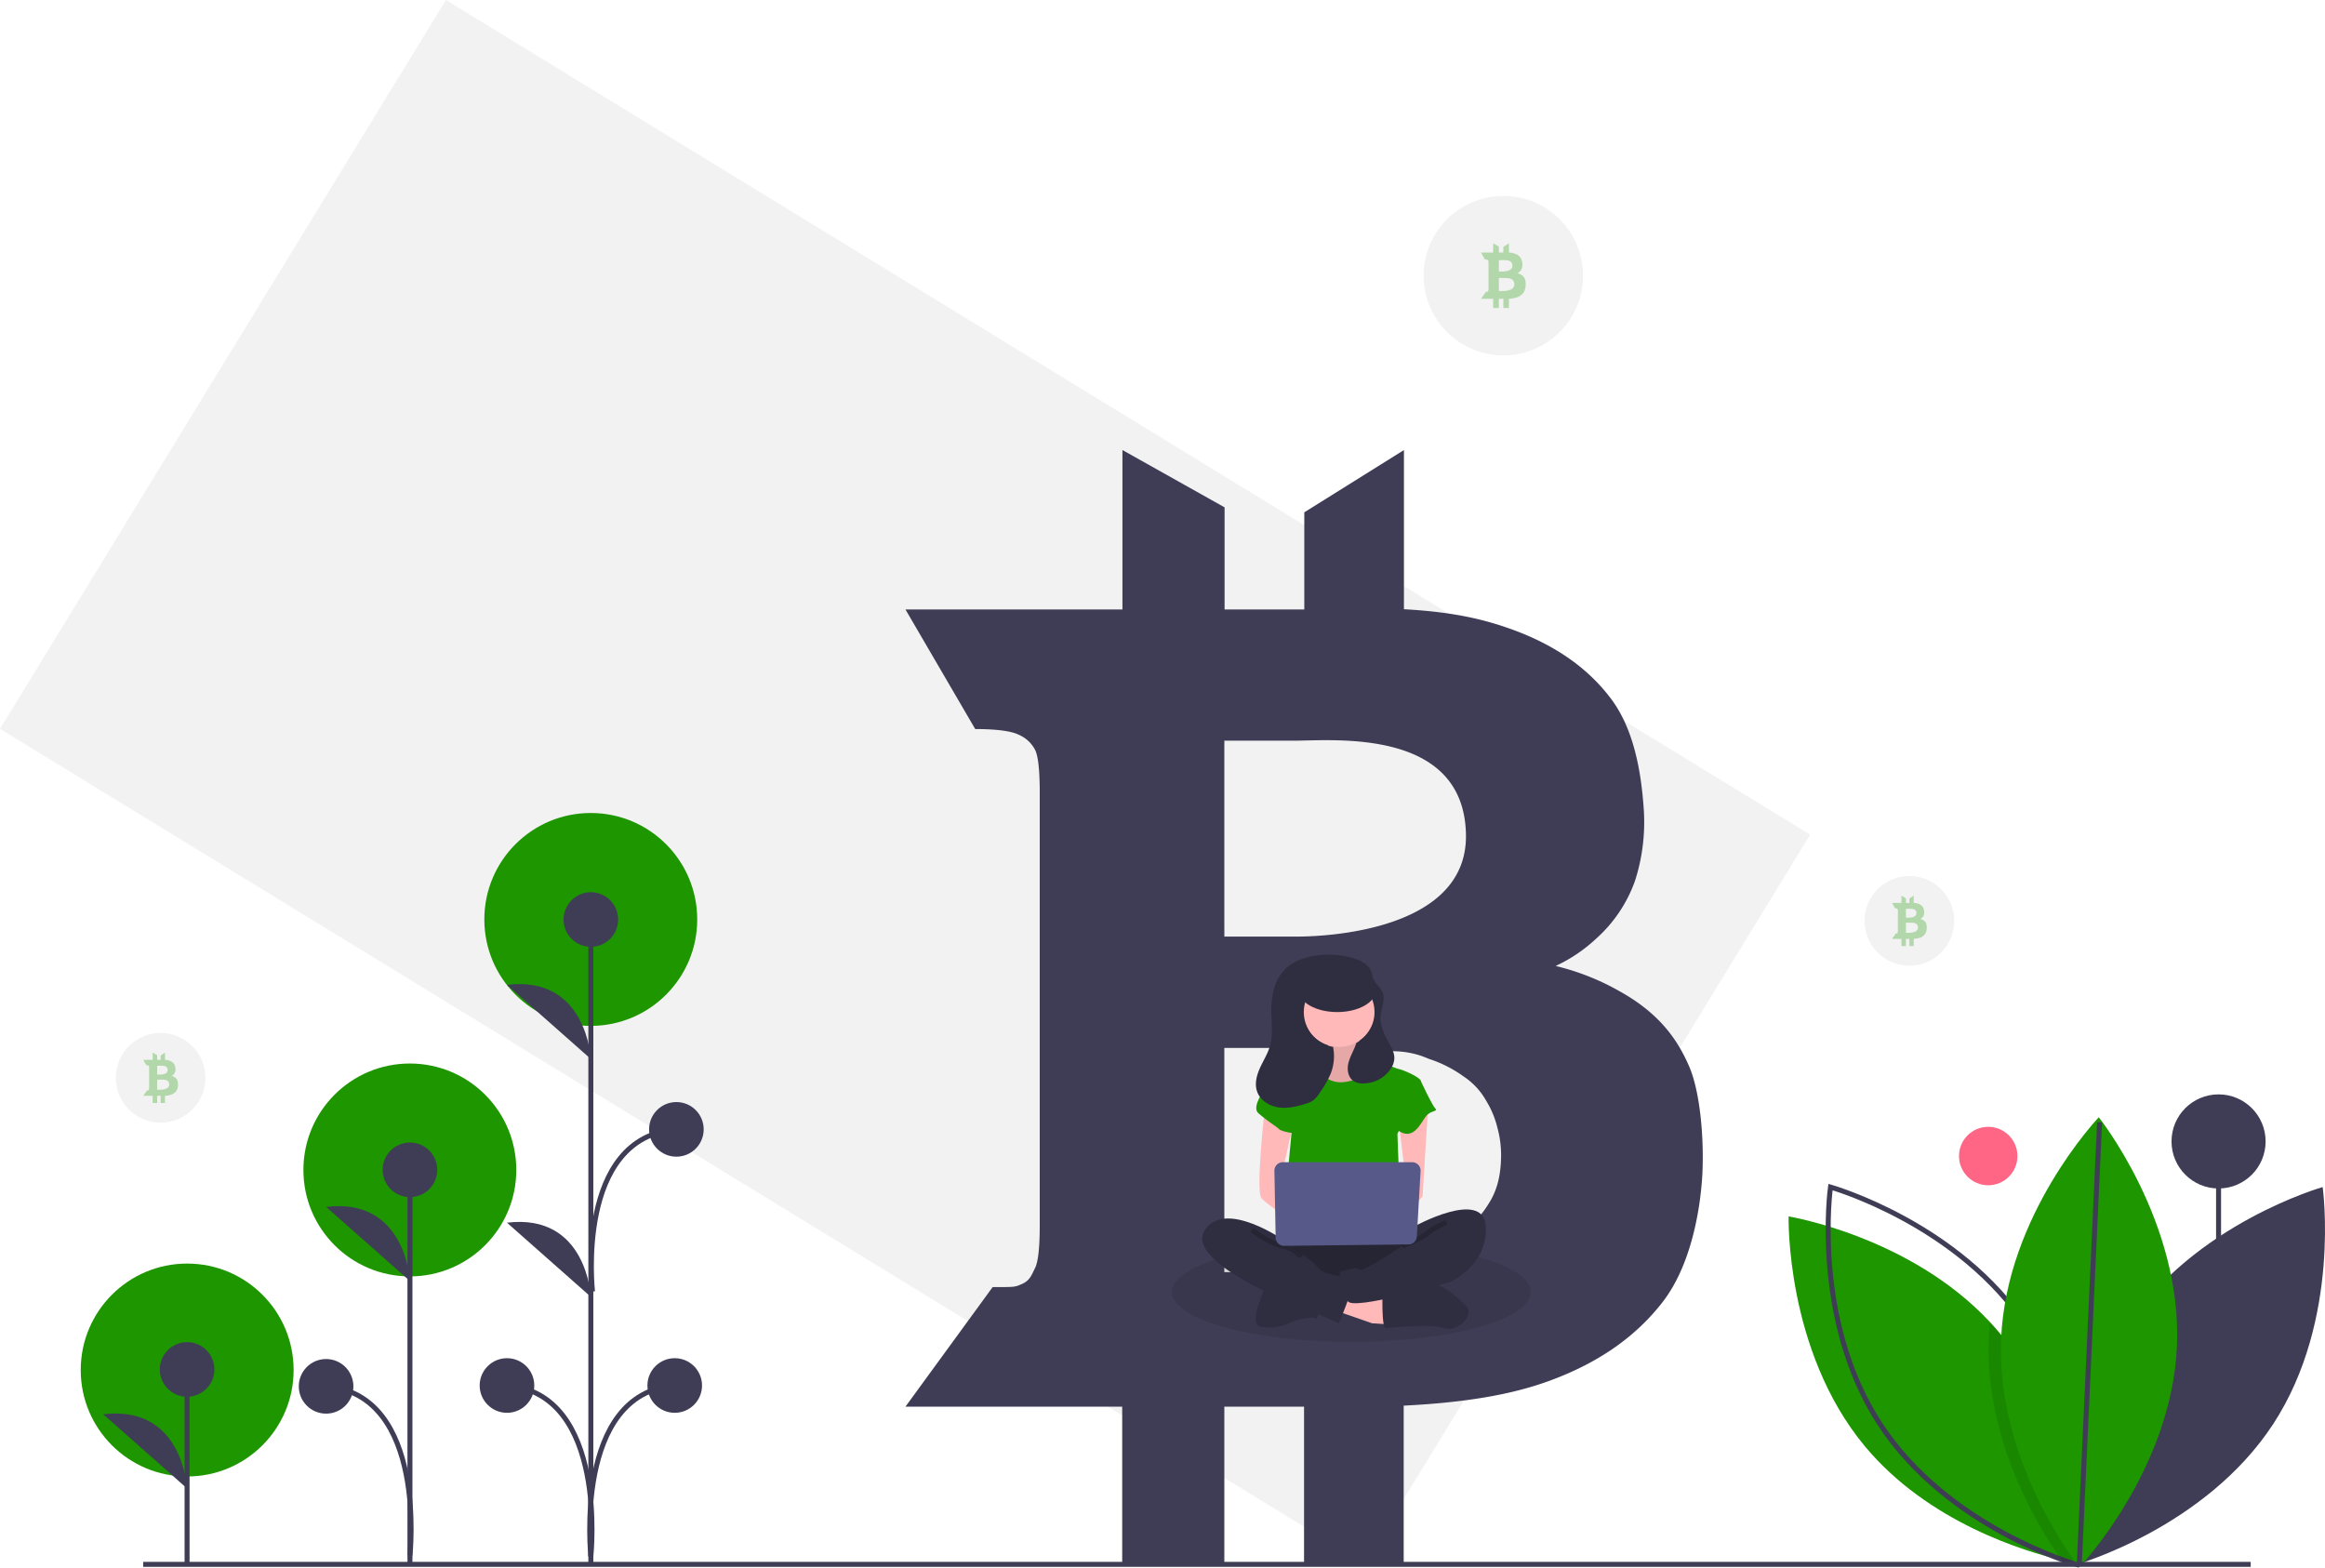 <svg id="b8075969-ef49-4240-a25e-f088236f2735" data-name="Layer 1" xmlns="http://www.w3.org/2000/svg" width="933.321" height="629.287" viewBox="0 0 933.321 629.287"><title>digital currency</title><circle cx="603.482" cy="110.659" r="32" fill="#f2f2f2"/><rect x="175.661" y="277.725" width="642" height="343" transform="translate(174.109 -328.578) rotate(31.459)" fill="#f2f2f2"/><path d="M811.321,563.266c-5-11.5-12.7-21.6-28.1-30.1a98.147,98.147,0,0,0-25.4-10,62.219,62.219,0,0,0,16.3-11,56.368,56.368,0,0,0,15.6-23.3,77.109,77.109,0,0,0,3.5-28.2c-1.1-16.8-4.4-33.1-13.2-44.8s-21.2-20.7-37.6-27c-12.6-4.8-25.5-7.8-45.5-8.9v-63.9l-40,25v39h-32v-41l-41-23v64h-87.1l28,48c8.65.01,14.51.81,17.5,2.3a13.225,13.225,0,0,1,6.5,6c1.3,2.5,1.9,8.4,1.9,17.5v173.2c0,9-.6,14.8-1.9,17.4s-2,4.9-5.1,6.3-3.2,1.3-11.8,1.3h-.1l-35,48h87v64h41v-64h32v64h40v-64.4c26-1.3,44.5-4.7,59.4-10.3,19.3-7.2,34.1-17.7,44.7-31.5s14.9-34.9,15.8-51.2C817.421,592.166,815.821,573.466,811.321,563.266Zm-186.5-129.2h.01v-1.33h27.96c15.73,0,68.15-5.24,69.02,37.57.88,42.81-69.02,41.06-69.02,41.06h-27.96v-3.3h-.01Zm0,122h32c6.5,0,28.86.99,37,1.36a35.499,35.499,0,0,1,9.76,1.74c1.15.39,2.24.83,3.42,1.32a49.732,49.732,0,0,1,13.79,6.98,28.807,28.807,0,0,1,7.13,6.7,38.229,38.229,0,0,1,2.36,3.69,37.473,37.473,0,0,1,4.17,10.29,41.737,41.737,0,0,1,1.47,10.72c0,7.79-1.44,14.24-4.99,19.7-4.81,8.06-12.7,13.77-21.58,17.8-22.96,10.44-52.53,9.7-52.53,9.7h-32Z" transform="translate(-133.339 -135.407)" fill="#3f3d56"/><path d="M745.481,247.412a3.437,3.437,0,0,0-1.575-1.747,5.393,5.393,0,0,0-1.424-.58,3.482,3.482,0,0,0,.914-.638,3.282,3.282,0,0,0,.875-1.352,4.623,4.623,0,0,0,.196-1.637,4.992,4.992,0,0,0-.74-2.6,4.633,4.633,0,0,0-2.108-1.567,7.682,7.682,0,0,0-2.551-.517v-3.708l-2.242,1.451V236.78h-1.794v-2.379l-2.298-1.335V236.78h-4.883l1.57,2.786a2.447,2.447,0,0,1,.981.133.752.752,0,0,1,.364.348,2.884,2.884,0,0,1,.107,1.016v10.052a2.888,2.888,0,0,1-.107,1.01c-.073.151-.112.284-.286.366s-.179.075-.661.075h-.006l-1.962,2.786h4.877v3.714h2.298v-3.714h1.794v3.714H739.062v-3.737a10.628,10.628,0,0,0,3.33-.598,5.476,5.476,0,0,0,2.506-1.828,5.802,5.802,0,0,0,.886-2.971A6.754,6.754,0,0,0,745.481,247.412ZM735.026,239.914h.001v-.077h1.567c.882,0,3.82-.304,3.869,2.18.049,2.485-3.869,2.383-3.869,2.383H735.026v-.192h-.001Zm0,7.08h1.794c.364,0,1.618.057,2.074.079a1.929,1.929,0,0,1,.547.101c.064.023.126.048.192.077a2.753,2.753,0,0,1,.773.405,1.639,1.639,0,0,1,.4.389,2.482,2.482,0,0,1,.366.811,2.502,2.502,0,0,1,.082.622,2.085,2.085,0,0,1-.28,1.143,2.648,2.648,0,0,1-1.21,1.033,7.554,7.554,0,0,1-2.945.563h-1.794Z" transform="translate(-133.339 -135.407)" fill="#1d9600" opacity="0.3"/><circle cx="798.13" cy="464.063" r="11.729" fill="#ff6584"/><line x1="890.596" y1="591.744" x2="890.596" y2="458.194" fill="#3f3d56" stroke="#3f3d56" stroke-miterlimit="10" stroke-width="2"/><circle cx="890.596" cy="458.194" r="18.886" fill="#3f3d56"/><path d="M986.741,668.376c-27.28,41.835-19.805,95.043-19.805,95.043s51.704-14.619,78.983-56.454,19.805-95.043,19.805-95.043S1014.02,626.542,986.741,668.376Z" transform="translate(-133.339 -135.407)" fill="#3f3d56"/><path d="M966.791,762.933s-.664-.106-1.886-.353c-.975-.198-2.317-.48-3.956-.869-14.652-3.455-53.608-15.133-79.077-45.837-31.877-38.447-30.534-92.161-30.534-92.161s48.74,7.92,80.857,42.446q2.088,2.225,4.062,4.613c27.737,33.452,30.322,78.462,30.527,89.589C966.812,762.028,966.791,762.933,966.791,762.933Z" transform="translate(-133.339 -135.407)" fill="#1d9600"/><path d="M947.131,668.376c27.28,41.835,19.805,95.043,19.805,95.043s-51.704-14.619-78.983-56.454-19.805-95.043-19.805-95.043S919.851,626.542,947.131,668.376Z" transform="translate(-133.339 -135.407)" fill="none" stroke="#3f3d56" stroke-miterlimit="10" stroke-width="2"/><path d="M966.783,760.361c-.721.869-1.356,1.611-1.879,2.218-1.159,1.321-1.816,2.014-1.816,2.014s-.798-1.003-2.141-2.882c-7.369-10.272-31.071-46.797-29.241-88.989q.148-3.317.487-6.563,2.088,2.225,4.062,4.613C963.993,704.224,966.579,749.234,966.783,760.361Z" transform="translate(-133.339 -135.407)" opacity="0.1"/><path d="M1007.232,675.773c-2.156,49.896-39.195,88.82-39.195,88.82s-33.543-41.974-31.387-91.871,39.195-88.82,39.195-88.82S1009.388,625.876,1007.232,675.773Z" transform="translate(-133.339 -135.407)" fill="#1d9600"/><line x1="834.697" y1="627.774" x2="842.84" y2="450.531" fill="none" stroke="#3f3d56" stroke-miterlimit="10" stroke-width="2"/><line x1="57.472" y1="627.968" x2="903.492" y2="627.968" fill="none" stroke="#3f3d56" stroke-miterlimit="10" stroke-width="2"/><circle cx="237.156" cy="369.084" r="42.73" fill="#1d9600"/><circle cx="164.526" cy="469.648" r="42.73" fill="#1d9600"/><circle cx="75.136" cy="549.96" r="42.73" fill="#1d9600"/><line x1="75.098" y1="627.235" x2="75.098" y2="549.725" fill="#3f3d56" stroke="#3f3d56" stroke-miterlimit="10" stroke-width="2"/><circle cx="75.098" cy="549.725" r="10.961" fill="#3f3d56"/><path d="M208.437,732.903s-1.566-33.678-33.666-29.764" transform="translate(-133.339 -135.407)" fill="#3f3d56"/><line x1="237.182" y1="627.779" x2="237.182" y2="369.241" fill="#3f3d56" stroke="#3f3d56" stroke-miterlimit="10" stroke-width="2"/><circle cx="237.182" cy="369.119" r="10.961" fill="#3f3d56"/><circle cx="203.516" cy="556.172" r="10.961" fill="#3f3d56"/><path d="M370.522,560.515s-1.566-33.678-33.666-29.764" transform="translate(-133.339 -135.407)" fill="#3f3d56"/><path d="M370.522,655.989s-1.566-33.678-33.666-29.764" transform="translate(-133.339 -135.407)" fill="#3f3d56"/><path d="M370.522,760.173s7.046-65.462-33.666-68.594" transform="translate(-133.339 -135.407)" fill="none" stroke="#3f3d56" stroke-miterlimit="10" stroke-width="2"/><circle cx="270.853" cy="556.172" r="10.961" fill="#3f3d56"/><path d="M370.527,760.173s-7.046-65.462,33.666-68.594" transform="translate(-133.339 -135.407)" fill="none" stroke="#3f3d56" stroke-miterlimit="10" stroke-width="2"/><circle cx="271.521" cy="453.354" r="10.961" fill="#3f3d56"/><path d="M371.194,653.862s-7.046-61.97,33.666-65.102" transform="translate(-133.339 -135.407)" fill="none" stroke="#3f3d56" stroke-miterlimit="10" stroke-width="2"/><line x1="164.565" y1="627.414" x2="164.565" y2="469.601" fill="#3f3d56" stroke="#3f3d56" stroke-miterlimit="10" stroke-width="2"/><circle cx="164.565" cy="469.601" r="10.961" fill="#3f3d56"/><path d="M297.904,649.647s-1.566-33.678-33.666-29.764" transform="translate(-133.339 -135.407)" fill="#3f3d56"/><path d="M297.904,759.808s7.046-64.764-33.666-67.895" transform="translate(-133.339 -135.407)" fill="none" stroke="#3f3d56" stroke-miterlimit="10" stroke-width="2"/><circle cx="130.899" cy="556.506" r="10.961" fill="#3f3d56"/><circle cx="766.482" cy="369.659" r="18" fill="#f2f2f2"/><path d="M709.351,636.366c-22.96,10.44-52.53,9.7-52.53,9.7h-32v-6.11c13.04-3.64,31.07-5.89,51-5.89A233.659,233.659,0,0,1,709.351,636.366Z" transform="translate(-133.339 -135.407)" opacity="0.1"/><path d="M747.821,654.066c0,11.05-32.24,20-72,20s-72-8.95-72-20c0-5.51,8.02-10.5,21-14.11v6.11h32s29.57.74,52.53-9.7C732.221,639.706,747.821,646.376,747.821,654.066Z" transform="translate(-133.339 -135.407)" opacity="0.1"/><rect x="521.043" y="394.129" width="30.635" height="30.69" fill="#2f2e41"/><path d="M665.775,551.238s2.536,8.875-1.902,9.509a17.323,17.323,0,0,0-7.607,3.17l8.241,10.777h15.214l9.509-9.509s-12.679-9.509-10.143-15.214S665.775,551.238,665.775,551.238Z" transform="translate(-133.339 -135.407)" fill="#ffb9b9"/><path d="M665.775,551.238s2.536,8.875-1.902,9.509a17.323,17.323,0,0,0-7.607,3.17l8.241,10.777h15.214l9.509-9.509s-12.679-9.509-10.143-15.214S665.775,551.238,665.775,551.238Z" transform="translate(-133.339 -135.407)" opacity="0.1"/><polygon points="536.239 526.136 550.82 531.207 560.962 531.841 560.328 522.966 539.409 516.779 536.239 526.136" fill="#ffb9b9"/><path d="M688.279,659.641s0,8.875,1.268,8.875,18.384-1.902,23.456,0,12.679-5.071,8.875-8.875-10.008-9.509-13.879-8.241-19.719,4.438-19.719,4.438Z" transform="translate(-133.339 -135.407)" fill="#2f2e41"/><path d="M641.685,651.4s-7.607,15.214-2.536,16.482,10.777-.634,11.411-1.268,9.509-3.17,10.777-1.902,1.268-5.071,1.268-5.071Z" transform="translate(-133.339 -135.407)" fill="#2f2e41"/><path d="M648.025,630.48s-12.045,16.482-3.17,20.92,51.349,4.438,54.518,0,4.438-18.384,0-19.652S648.025,630.48,648.025,630.48Z" transform="translate(-133.339 -135.407)" fill="#2f2e41"/><path d="M648.025,630.48s-12.045,16.482-3.17,20.92,51.349,4.438,54.518,0,4.438-18.384,0-19.652S648.025,630.48,648.025,630.48Z" transform="translate(-133.339 -135.407)" opacity="0.2"/><circle cx="537.507" cy="405.689" r="14.58" fill="#ffb9b9"/><path d="M648.025,563.917l12.679-2.536s3.17,10.143,13.313,8.241,12.679-8.241,12.679-8.241,7.607,3.17,8.241,3.17,8.875,3.17,8.875,5.071-9.509,20.92-9.509,20.92l1.268,34.232-46.911-1.268,3.17-33.598Z" transform="translate(-133.339 -135.407)" fill="#1d9600"/><path d="M641.051,580.399s-3.804,33.598-1.268,36.134,12.679,9.509,12.679,9.509v-7.607l-5.071-9.509,5.071-22.188Z" transform="translate(-133.339 -135.407)" fill="#ffb9b9"/><path d="M706.663,579.448s-2.219,34.549-2.219,35.817-5.705,5.705-7.607,5.705-3.17-3.17-3.17-3.17l4.438-5.071-3.17-25.991Z" transform="translate(-133.339 -135.407)" fill="#ffb9b9"/><path d="M700.641,627.944s28.527-15.848,29.161,0-14.58,22.188-14.58,22.188-39.304,11.786-40.889,7.478-4.754-11.281-2.219-11.915,5.705-1.902,6.973-.634,17.116-9.509,17.116-9.509Z" transform="translate(-133.339 -135.407)" fill="#2f2e41"/><path d="M713.954,626.042s-5.705,2.536-7.607,4.438-10.143,5.071-10.143,5.071" transform="translate(-133.339 -135.407)" fill="none" stroke="#000" stroke-miterlimit="10" stroke-width="2" opacity="0.2"/><path d="M651.828,565.185l-3.804-1.268s-13.947,14.58-9.509,18.384,6.973,5.071,8.241,6.339,7.607,1.902,7.607,1.902Z" transform="translate(-133.339 -135.407)" fill="#1d9600"/><path d="M698.105,568.355l5.705,1.268s4.438,9.509,5.705,10.777-1.902.634-3.804,3.17-3.804,6.973-7.607,6.973-8.875-6.339-8.875-6.339Z" transform="translate(-133.339 -135.407)" fill="#1d9600"/><path d="M649.293,633.65s-24.089-17.116-32.331-4.438,35.5,29.795,41.84,32.331,12.045,5.071,12.045,5.071,5.705-13.947,5.705-16.482-4.438-2.536-5.705-2.536-6.973-1.268-8.241-3.17S649.293,633.65,649.293,633.65Z" transform="translate(-133.339 -135.407)" fill="#2f2e41"/><path d="M635.98,629.212s6.339,5.071,12.045,6.339,7.607,4.438,7.607,4.438" transform="translate(-133.339 -135.407)" fill="none" stroke="#000" stroke-miterlimit="10" stroke-width="2" opacity="0.2"/><path d="M644.92,605.376l.506,26.841a3.36,3.36,0,0,0,3.397,3.296l49.949-.561a3.36,3.36,0,0,0,3.317-3.166l1.516-26.28a3.36,3.36,0,0,0-3.355-3.554H648.279A3.36,3.36,0,0,0,644.92,605.376Z" transform="translate(-133.339 -135.407)" fill="#575a89"/><path d="M639.142,564.077c1.36-3.002,3.189-5.819,4.06-8.998,1.044-3.81.638-7.841.513-11.789a37.017,37.017,0,0,1,.884-10.403,17.885,17.885,0,0,1,5.142-8.953c6.643-5.931,18.802-6.356,26.914-3.888,3.198.973,6.605,2.827,7.398,6.074.12.49.173.995.307,1.482.664,2.418,3.138,3.948,4.03,6.291,1.154,3.031-.626,6.327-.858,9.561-.272,3.777,1.585,7.344,3.415,10.659,1.088,1.971,2.219,4.07,2.111,6.318a7.982,7.982,0,0,1-1.092,3.483,13.281,13.281,0,0,1-11.156,6.395,6.999,6.999,0,0,1-4.179-.987c-1.98-1.363-2.56-4.108-2.147-6.476s1.614-4.51,2.556-6.721c.289-.679.55-1.369.79-2.066a14.186,14.186,0,1,0-9.357,1.587,19.216,19.216,0,0,1-.931,10.685,40.347,40.347,0,0,1-4.487,7.823,10.801,10.801,0,0,1-2.858,3.199,10.143,10.143,0,0,1-2.435,1.04c-3.581,1.152-7.351,2.078-11.077,1.56s-7.415-2.765-8.684-6.306C636.888,570.546,637.781,567.079,639.142,564.077Z" transform="translate(-133.339 -135.407)" fill="#2f2e41"/><ellipse cx="536.801" cy="397.502" rx="15.474" ry="8.768" fill="#2f2e41"/><path d="M906.55,506.112a2.671,2.671,0,0,0-1.224-1.357,4.191,4.191,0,0,0-1.106-.451,2.706,2.706,0,0,0,.71-.496,2.55,2.55,0,0,0,.68-1.051,3.592,3.592,0,0,0,.152-1.272,3.879,3.879,0,0,0-.575-2.02,3.6,3.6,0,0,0-1.638-1.218,5.969,5.969,0,0,0-1.982-.401v-2.882l-1.742,1.127v1.759h-1.394v-1.849l-1.786-1.037v2.886h-3.794l1.22,2.165a1.902,1.902,0,0,1,.762.104.585.585,0,0,1,.283.271,2.241,2.241,0,0,1,.083.789v7.811a2.244,2.244,0,0,1-.083.785c-.057.117-.087.221-.222.284s-.139.059-.514.059h-.004l-1.525,2.165H896.64v2.886h1.786v-2.886h1.394v2.886h1.742v-2.904a8.259,8.259,0,0,0,2.588-.465,4.256,4.256,0,0,0,1.947-1.421,4.508,4.508,0,0,0,.688-2.309A5.248,5.248,0,0,0,906.55,506.112Zm-8.124-5.827h0v-.06h1.218c.685,0,2.969-.236,3.007,1.694.038,1.931-3.007,1.852-3.007,1.852h-1.218v-.149H898.426Zm0,5.502h1.394c.283,0,1.257.045,1.612.061a1.499,1.499,0,0,1,.425.078c.05.018.098.037.149.06a2.139,2.139,0,0,1,.601.315,1.274,1.274,0,0,1,.311.302,1.928,1.928,0,0,1,.284.63,1.945,1.945,0,0,1,.064.483,1.62,1.62,0,0,1-.217.888,2.058,2.058,0,0,1-.94.803,5.87,5.87,0,0,1-2.288.437h-1.394Z" transform="translate(-133.339 -135.407)" fill="#1d9600" opacity="0.3"/><circle cx="64.482" cy="432.659" r="18" fill="#f2f2f2"/><path d="M204.55,569.112a2.671,2.671,0,0,0-1.224-1.357,4.191,4.191,0,0,0-1.106-.451,2.706,2.706,0,0,0,.71-.496,2.55,2.55,0,0,0,.68-1.051,3.592,3.592,0,0,0,.152-1.272,3.879,3.879,0,0,0-.575-2.02,3.6,3.6,0,0,0-1.638-1.218,5.969,5.969,0,0,0-1.982-.401v-2.882l-1.742,1.127v1.759h-1.394v-1.849l-1.786-1.037v2.886h-3.794l1.22,2.165a1.902,1.902,0,0,1,.762.104.585.585,0,0,1,.283.271,2.241,2.241,0,0,1,.083.789v7.811a2.244,2.244,0,0,1-.083.785c-.057.117-.087.221-.222.284s-.139.059-.514.059h-.004l-1.525,2.165H194.64v2.886h1.786v-2.886h1.394v2.886h1.742v-2.904a8.259,8.259,0,0,0,2.588-.465,4.256,4.256,0,0,0,1.947-1.421,4.508,4.508,0,0,0,.688-2.309A5.248,5.248,0,0,0,204.55,569.112Zm-8.124-5.827h0v-.06h1.218c.685,0,2.969-.236,3.007,1.694.038,1.931-3.007,1.852-3.007,1.852h-1.218v-.149H196.426Zm0,5.502h1.394c.283,0,1.257.045,1.612.061a1.499,1.499,0,0,1,.425.078c.05.018.098.037.149.06a2.139,2.139,0,0,1,.601.315,1.274,1.274,0,0,1,.311.302,1.928,1.928,0,0,1,.284.63,1.945,1.945,0,0,1,.064.483,1.62,1.62,0,0,1-.217.888,2.058,2.058,0,0,1-.94.803,5.87,5.87,0,0,1-2.288.437h-1.394Z" transform="translate(-133.339 -135.407)" fill="#1d9600" opacity="0.3"/></svg>